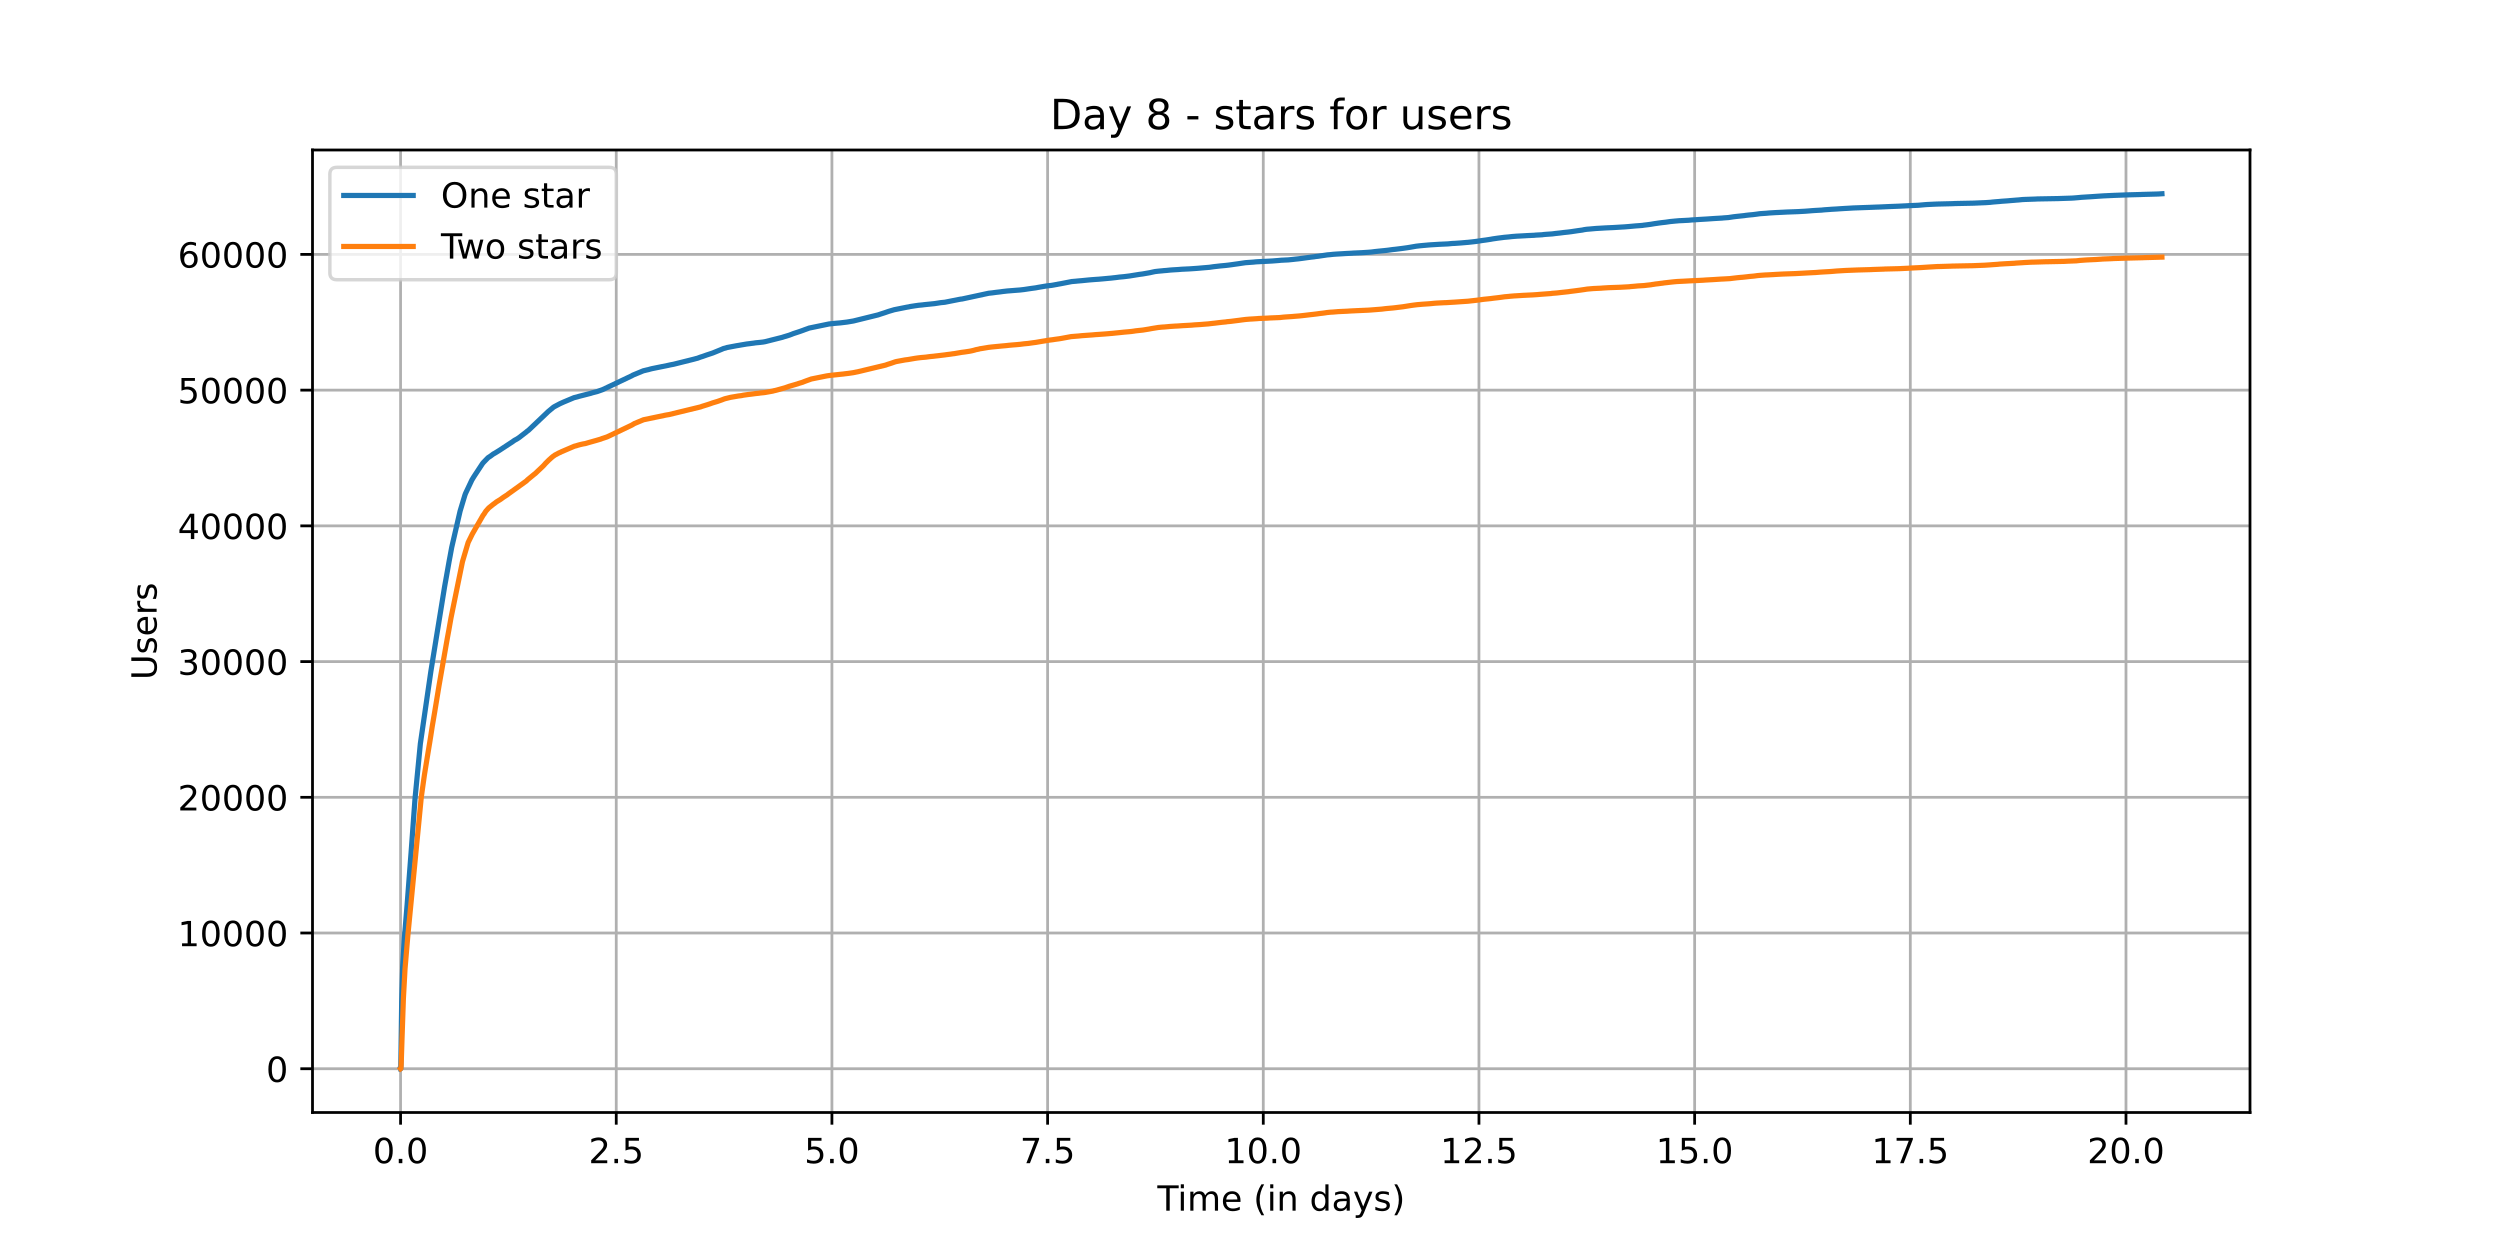 <?xml version="1.0" encoding="utf-8" standalone="no"?>
<!DOCTYPE svg PUBLIC "-//W3C//DTD SVG 1.1//EN"
  "http://www.w3.org/Graphics/SVG/1.1/DTD/svg11.dtd">
<!-- Created with matplotlib (https://matplotlib.org/) -->
<svg height="360pt" version="1.1" viewBox="0 0 720 360" width="720pt" xmlns="http://www.w3.org/2000/svg" xmlns:xlink="http://www.w3.org/1999/xlink">
 <defs>
  <style type="text/css">*{stroke-linecap:butt;stroke-linejoin:round;}</style>
 </defs>
 <g id="figure_1">
  <g id="patch_1">
   <path d="M 0 360 
L 720 360 
L 720 0 
L 0 0 
z
" style="fill:#ffffff;"/>
  </g>
  <g id="axes_1">
   <g id="patch_2">
    <path d="M 90 320.4 
L 648 320.4 
L 648 43.2 
L 90 43.2 
z
" style="fill:#ffffff;"/>
   </g>
   <g id="matplotlib.axis_1">
    <g id="xtick_1">
     <g id="line2d_1">
      <path clip-path="url(#pafee3559cd)" d="M 115.364 320.4 
L 115.364 43.2 
" style="fill:none;stroke:#b0b0b0;stroke-linecap:square;stroke-width:0.8;"/>
     </g>
     <g id="line2d_2">
      <defs>
       <path d="M 0 0 
L 0 3.5 
" id="maa9fed8b9e" style="stroke:#000000;stroke-width:0.8;"/>
      </defs>
      <g>
       <use style="stroke:#000000;stroke-width:0.8;" x="115.364" xlink:href="#maa9fed8b9e" y="320.4"/>
      </g>
     </g>
     <g id="text_1">
      <!-- 0.0 -->
      <g transform="translate(107.412 334.998)scale(0.1 -0.1)">
       <defs>
        <path d="M 31.781 66.406 
Q 24.172 66.406 20.328 58.906 
Q 16.5 51.422 16.5 36.375 
Q 16.5 21.391 20.328 13.891 
Q 24.172 6.391 31.781 6.391 
Q 39.453 6.391 43.281 13.891 
Q 47.125 21.391 47.125 36.375 
Q 47.125 51.422 43.281 58.906 
Q 39.453 66.406 31.781 66.406 
z
M 31.781 74.219 
Q 44.047 74.219 50.516 64.516 
Q 56.984 54.828 56.984 36.375 
Q 56.984 17.969 50.516 8.266 
Q 44.047 -1.422 31.781 -1.422 
Q 19.531 -1.422 13.062 8.266 
Q 6.594 17.969 6.594 36.375 
Q 6.594 54.828 13.062 64.516 
Q 19.531 74.219 31.781 74.219 
z
" id="DejaVuSans-48"/>
        <path d="M 10.688 12.406 
L 21 12.406 
L 21 0 
L 10.688 0 
z
" id="DejaVuSans-46"/>
       </defs>
       <use xlink:href="#DejaVuSans-48"/>
       <use x="63.623" xlink:href="#DejaVuSans-46"/>
       <use x="95.41" xlink:href="#DejaVuSans-48"/>
      </g>
     </g>
    </g>
    <g id="xtick_2">
     <g id="line2d_3">
      <path clip-path="url(#pafee3559cd)" d="M 177.479 320.4 
L 177.479 43.2 
" style="fill:none;stroke:#b0b0b0;stroke-linecap:square;stroke-width:0.8;"/>
     </g>
     <g id="line2d_4">
      <g>
       <use style="stroke:#000000;stroke-width:0.8;" x="177.479" xlink:href="#maa9fed8b9e" y="320.4"/>
      </g>
     </g>
     <g id="text_2">
      <!-- 2.5 -->
      <g transform="translate(169.527 334.998)scale(0.1 -0.1)">
       <defs>
        <path d="M 19.188 8.297 
L 53.609 8.297 
L 53.609 0 
L 7.328 0 
L 7.328 8.297 
Q 12.938 14.109 22.625 23.891 
Q 32.328 33.688 34.812 36.531 
Q 39.547 41.844 41.422 45.531 
Q 43.312 49.219 43.312 52.781 
Q 43.312 58.594 39.234 62.25 
Q 35.156 65.922 28.609 65.922 
Q 23.969 65.922 18.812 64.312 
Q 13.672 62.703 7.812 59.422 
L 7.812 69.391 
Q 13.766 71.781 18.938 73 
Q 24.125 74.219 28.422 74.219 
Q 39.75 74.219 46.484 68.547 
Q 53.219 62.891 53.219 53.422 
Q 53.219 48.922 51.531 44.891 
Q 49.859 40.875 45.406 35.406 
Q 44.188 33.984 37.641 27.219 
Q 31.109 20.453 19.188 8.297 
z
" id="DejaVuSans-50"/>
        <path d="M 10.797 72.906 
L 49.516 72.906 
L 49.516 64.594 
L 19.828 64.594 
L 19.828 46.734 
Q 21.969 47.469 24.109 47.828 
Q 26.266 48.188 28.422 48.188 
Q 40.625 48.188 47.75 41.5 
Q 54.891 34.812 54.891 23.391 
Q 54.891 11.625 47.562 5.094 
Q 40.234 -1.422 26.906 -1.422 
Q 22.312 -1.422 17.547 -0.641 
Q 12.797 0.141 7.719 1.703 
L 7.719 11.625 
Q 12.109 9.234 16.797 8.062 
Q 21.484 6.891 26.703 6.891 
Q 35.156 6.891 40.078 11.328 
Q 45.016 15.766 45.016 23.391 
Q 45.016 31 40.078 35.438 
Q 35.156 39.891 26.703 39.891 
Q 22.75 39.891 18.812 39.016 
Q 14.891 38.141 10.797 36.281 
z
" id="DejaVuSans-53"/>
       </defs>
       <use xlink:href="#DejaVuSans-50"/>
       <use x="63.623" xlink:href="#DejaVuSans-46"/>
       <use x="95.41" xlink:href="#DejaVuSans-53"/>
      </g>
     </g>
    </g>
    <g id="xtick_3">
     <g id="line2d_5">
      <path clip-path="url(#pafee3559cd)" d="M 239.594 320.4 
L 239.594 43.2 
" style="fill:none;stroke:#b0b0b0;stroke-linecap:square;stroke-width:0.8;"/>
     </g>
     <g id="line2d_6">
      <g>
       <use style="stroke:#000000;stroke-width:0.8;" x="239.594" xlink:href="#maa9fed8b9e" y="320.4"/>
      </g>
     </g>
     <g id="text_3">
      <!-- 5.0 -->
      <g transform="translate(231.642 334.998)scale(0.1 -0.1)">
       <use xlink:href="#DejaVuSans-53"/>
       <use x="63.623" xlink:href="#DejaVuSans-46"/>
       <use x="95.41" xlink:href="#DejaVuSans-48"/>
      </g>
     </g>
    </g>
    <g id="xtick_4">
     <g id="line2d_7">
      <path clip-path="url(#pafee3559cd)" d="M 301.709 320.4 
L 301.709 43.2 
" style="fill:none;stroke:#b0b0b0;stroke-linecap:square;stroke-width:0.8;"/>
     </g>
     <g id="line2d_8">
      <g>
       <use style="stroke:#000000;stroke-width:0.8;" x="301.709" xlink:href="#maa9fed8b9e" y="320.4"/>
      </g>
     </g>
     <g id="text_4">
      <!-- 7.5 -->
      <g transform="translate(293.758 334.998)scale(0.1 -0.1)">
       <defs>
        <path d="M 8.203 72.906 
L 55.078 72.906 
L 55.078 68.703 
L 28.609 0 
L 18.312 0 
L 43.219 64.594 
L 8.203 64.594 
z
" id="DejaVuSans-55"/>
       </defs>
       <use xlink:href="#DejaVuSans-55"/>
       <use x="63.623" xlink:href="#DejaVuSans-46"/>
       <use x="95.41" xlink:href="#DejaVuSans-53"/>
      </g>
     </g>
    </g>
    <g id="xtick_5">
     <g id="line2d_9">
      <path clip-path="url(#pafee3559cd)" d="M 363.824 320.4 
L 363.824 43.2 
" style="fill:none;stroke:#b0b0b0;stroke-linecap:square;stroke-width:0.8;"/>
     </g>
     <g id="line2d_10">
      <g>
       <use style="stroke:#000000;stroke-width:0.8;" x="363.824" xlink:href="#maa9fed8b9e" y="320.4"/>
      </g>
     </g>
     <g id="text_5">
      <!-- 10.0 -->
      <g transform="translate(352.691 334.998)scale(0.1 -0.1)">
       <defs>
        <path d="M 12.406 8.297 
L 28.516 8.297 
L 28.516 63.922 
L 10.984 60.406 
L 10.984 69.391 
L 28.422 72.906 
L 38.281 72.906 
L 38.281 8.297 
L 54.391 8.297 
L 54.391 0 
L 12.406 0 
z
" id="DejaVuSans-49"/>
       </defs>
       <use xlink:href="#DejaVuSans-49"/>
       <use x="63.623" xlink:href="#DejaVuSans-48"/>
       <use x="127.246" xlink:href="#DejaVuSans-46"/>
       <use x="159.033" xlink:href="#DejaVuSans-48"/>
      </g>
     </g>
    </g>
    <g id="xtick_6">
     <g id="line2d_11">
      <path clip-path="url(#pafee3559cd)" d="M 425.939 320.4 
L 425.939 43.2 
" style="fill:none;stroke:#b0b0b0;stroke-linecap:square;stroke-width:0.8;"/>
     </g>
     <g id="line2d_12">
      <g>
       <use style="stroke:#000000;stroke-width:0.8;" x="425.939" xlink:href="#maa9fed8b9e" y="320.4"/>
      </g>
     </g>
     <g id="text_6">
      <!-- 12.5 -->
      <g transform="translate(414.807 334.998)scale(0.1 -0.1)">
       <use xlink:href="#DejaVuSans-49"/>
       <use x="63.623" xlink:href="#DejaVuSans-50"/>
       <use x="127.246" xlink:href="#DejaVuSans-46"/>
       <use x="159.033" xlink:href="#DejaVuSans-53"/>
      </g>
     </g>
    </g>
    <g id="xtick_7">
     <g id="line2d_13">
      <path clip-path="url(#pafee3559cd)" d="M 488.055 320.4 
L 488.055 43.2 
" style="fill:none;stroke:#b0b0b0;stroke-linecap:square;stroke-width:0.8;"/>
     </g>
     <g id="line2d_14">
      <g>
       <use style="stroke:#000000;stroke-width:0.8;" x="488.055" xlink:href="#maa9fed8b9e" y="320.4"/>
      </g>
     </g>
     <g id="text_7">
      <!-- 15.0 -->
      <g transform="translate(476.922 334.998)scale(0.1 -0.1)">
       <use xlink:href="#DejaVuSans-49"/>
       <use x="63.623" xlink:href="#DejaVuSans-53"/>
       <use x="127.246" xlink:href="#DejaVuSans-46"/>
       <use x="159.033" xlink:href="#DejaVuSans-48"/>
      </g>
     </g>
    </g>
    <g id="xtick_8">
     <g id="line2d_15">
      <path clip-path="url(#pafee3559cd)" d="M 550.17 320.4 
L 550.17 43.2 
" style="fill:none;stroke:#b0b0b0;stroke-linecap:square;stroke-width:0.8;"/>
     </g>
     <g id="line2d_16">
      <g>
       <use style="stroke:#000000;stroke-width:0.8;" x="550.17" xlink:href="#maa9fed8b9e" y="320.4"/>
      </g>
     </g>
     <g id="text_8">
      <!-- 17.5 -->
      <g transform="translate(539.037 334.998)scale(0.1 -0.1)">
       <use xlink:href="#DejaVuSans-49"/>
       <use x="63.623" xlink:href="#DejaVuSans-55"/>
       <use x="127.246" xlink:href="#DejaVuSans-46"/>
       <use x="159.033" xlink:href="#DejaVuSans-53"/>
      </g>
     </g>
    </g>
    <g id="xtick_9">
     <g id="line2d_17">
      <path clip-path="url(#pafee3559cd)" d="M 612.285 320.4 
L 612.285 43.2 
" style="fill:none;stroke:#b0b0b0;stroke-linecap:square;stroke-width:0.8;"/>
     </g>
     <g id="line2d_18">
      <g>
       <use style="stroke:#000000;stroke-width:0.8;" x="612.285" xlink:href="#maa9fed8b9e" y="320.4"/>
      </g>
     </g>
     <g id="text_9">
      <!-- 20.0 -->
      <g transform="translate(601.152 334.998)scale(0.1 -0.1)">
       <use xlink:href="#DejaVuSans-50"/>
       <use x="63.623" xlink:href="#DejaVuSans-48"/>
       <use x="127.246" xlink:href="#DejaVuSans-46"/>
       <use x="159.033" xlink:href="#DejaVuSans-48"/>
      </g>
     </g>
    </g>
    <g id="text_10">
     <!-- Time (in days) -->
     <g transform="translate(333.327 348.677)scale(0.1 -0.1)">
      <defs>
       <path d="M -0.297 72.906 
L 61.375 72.906 
L 61.375 64.594 
L 35.5 64.594 
L 35.5 0 
L 25.594 0 
L 25.594 64.594 
L -0.297 64.594 
z
" id="DejaVuSans-84"/>
       <path d="M 9.422 54.688 
L 18.406 54.688 
L 18.406 0 
L 9.422 0 
z
M 9.422 75.984 
L 18.406 75.984 
L 18.406 64.594 
L 9.422 64.594 
z
" id="DejaVuSans-105"/>
       <path d="M 52 44.188 
Q 55.375 50.25 60.062 53.125 
Q 64.75 56 71.094 56 
Q 79.641 56 84.281 50.016 
Q 88.922 44.047 88.922 33.016 
L 88.922 0 
L 79.891 0 
L 79.891 32.719 
Q 79.891 40.578 77.094 44.375 
Q 74.312 48.188 68.609 48.188 
Q 61.625 48.188 57.562 43.547 
Q 53.516 38.922 53.516 30.906 
L 53.516 0 
L 44.484 0 
L 44.484 32.719 
Q 44.484 40.625 41.703 44.406 
Q 38.922 48.188 33.109 48.188 
Q 26.219 48.188 22.156 43.531 
Q 18.109 38.875 18.109 30.906 
L 18.109 0 
L 9.078 0 
L 9.078 54.688 
L 18.109 54.688 
L 18.109 46.188 
Q 21.188 51.219 25.484 53.609 
Q 29.781 56 35.688 56 
Q 41.656 56 45.828 52.969 
Q 50 49.953 52 44.188 
z
" id="DejaVuSans-109"/>
       <path d="M 56.203 29.594 
L 56.203 25.203 
L 14.891 25.203 
Q 15.484 15.922 20.484 11.062 
Q 25.484 6.203 34.422 6.203 
Q 39.594 6.203 44.453 7.469 
Q 49.312 8.734 54.109 11.281 
L 54.109 2.781 
Q 49.266 0.734 44.188 -0.344 
Q 39.109 -1.422 33.891 -1.422 
Q 20.797 -1.422 13.156 6.188 
Q 5.516 13.812 5.516 26.812 
Q 5.516 40.234 12.766 48.109 
Q 20.016 56 32.328 56 
Q 43.359 56 49.781 48.891 
Q 56.203 41.797 56.203 29.594 
z
M 47.219 32.234 
Q 47.125 39.594 43.094 43.984 
Q 39.062 48.391 32.422 48.391 
Q 24.906 48.391 20.391 44.141 
Q 15.875 39.891 15.188 32.172 
z
" id="DejaVuSans-101"/>
       <path id="DejaVuSans-32"/>
       <path d="M 31 75.875 
Q 24.469 64.656 21.281 53.656 
Q 18.109 42.672 18.109 31.391 
Q 18.109 20.125 21.312 9.062 
Q 24.516 -2 31 -13.188 
L 23.188 -13.188 
Q 15.875 -1.703 12.234 9.375 
Q 8.594 20.453 8.594 31.391 
Q 8.594 42.281 12.203 53.312 
Q 15.828 64.359 23.188 75.875 
z
" id="DejaVuSans-40"/>
       <path d="M 54.891 33.016 
L 54.891 0 
L 45.906 0 
L 45.906 32.719 
Q 45.906 40.484 42.875 44.328 
Q 39.844 48.188 33.797 48.188 
Q 26.516 48.188 22.312 43.547 
Q 18.109 38.922 18.109 30.906 
L 18.109 0 
L 9.078 0 
L 9.078 54.688 
L 18.109 54.688 
L 18.109 46.188 
Q 21.344 51.125 25.703 53.562 
Q 30.078 56 35.797 56 
Q 45.219 56 50.047 50.172 
Q 54.891 44.344 54.891 33.016 
z
" id="DejaVuSans-110"/>
       <path d="M 45.406 46.391 
L 45.406 75.984 
L 54.391 75.984 
L 54.391 0 
L 45.406 0 
L 45.406 8.203 
Q 42.578 3.328 38.25 0.953 
Q 33.938 -1.422 27.875 -1.422 
Q 17.969 -1.422 11.734 6.484 
Q 5.516 14.406 5.516 27.297 
Q 5.516 40.188 11.734 48.094 
Q 17.969 56 27.875 56 
Q 33.938 56 38.25 53.625 
Q 42.578 51.266 45.406 46.391 
z
M 14.797 27.297 
Q 14.797 17.391 18.875 11.75 
Q 22.953 6.109 30.078 6.109 
Q 37.203 6.109 41.297 11.75 
Q 45.406 17.391 45.406 27.297 
Q 45.406 37.203 41.297 42.844 
Q 37.203 48.484 30.078 48.484 
Q 22.953 48.484 18.875 42.844 
Q 14.797 37.203 14.797 27.297 
z
" id="DejaVuSans-100"/>
       <path d="M 34.281 27.484 
Q 23.391 27.484 19.188 25 
Q 14.984 22.516 14.984 16.5 
Q 14.984 11.719 18.141 8.906 
Q 21.297 6.109 26.703 6.109 
Q 34.188 6.109 38.703 11.406 
Q 43.219 16.703 43.219 25.484 
L 43.219 27.484 
z
M 52.203 31.203 
L 52.203 0 
L 43.219 0 
L 43.219 8.297 
Q 40.141 3.328 35.547 0.953 
Q 30.953 -1.422 24.312 -1.422 
Q 15.922 -1.422 10.953 3.297 
Q 6 8.016 6 15.922 
Q 6 25.141 12.172 29.828 
Q 18.359 34.516 30.609 34.516 
L 43.219 34.516 
L 43.219 35.406 
Q 43.219 41.609 39.141 45 
Q 35.062 48.391 27.688 48.391 
Q 23 48.391 18.547 47.266 
Q 14.109 46.141 10.016 43.891 
L 10.016 52.203 
Q 14.938 54.109 19.578 55.047 
Q 24.219 56 28.609 56 
Q 40.484 56 46.344 49.844 
Q 52.203 43.703 52.203 31.203 
z
" id="DejaVuSans-97"/>
       <path d="M 32.172 -5.078 
Q 28.375 -14.844 24.75 -17.812 
Q 21.141 -20.797 15.094 -20.797 
L 7.906 -20.797 
L 7.906 -13.281 
L 13.188 -13.281 
Q 16.891 -13.281 18.938 -11.516 
Q 21 -9.766 23.484 -3.219 
L 25.094 0.875 
L 2.984 54.688 
L 12.5 54.688 
L 29.594 11.922 
L 46.688 54.688 
L 56.203 54.688 
z
" id="DejaVuSans-121"/>
       <path d="M 44.281 53.078 
L 44.281 44.578 
Q 40.484 46.531 36.375 47.5 
Q 32.281 48.484 27.875 48.484 
Q 21.188 48.484 17.844 46.438 
Q 14.5 44.391 14.5 40.281 
Q 14.5 37.156 16.891 35.375 
Q 19.281 33.594 26.516 31.984 
L 29.594 31.297 
Q 39.156 29.25 43.188 25.516 
Q 47.219 21.781 47.219 15.094 
Q 47.219 7.469 41.188 3.016 
Q 35.156 -1.422 24.609 -1.422 
Q 20.219 -1.422 15.453 -0.562 
Q 10.688 0.297 5.422 2 
L 5.422 11.281 
Q 10.406 8.688 15.234 7.391 
Q 20.062 6.109 24.812 6.109 
Q 31.156 6.109 34.562 8.281 
Q 37.984 10.453 37.984 14.406 
Q 37.984 18.062 35.516 20.016 
Q 33.062 21.969 24.703 23.781 
L 21.578 24.516 
Q 13.234 26.266 9.516 29.906 
Q 5.812 33.547 5.812 39.891 
Q 5.812 47.609 11.281 51.797 
Q 16.75 56 26.812 56 
Q 31.781 56 36.172 55.266 
Q 40.578 54.547 44.281 53.078 
z
" id="DejaVuSans-115"/>
       <path d="M 8.016 75.875 
L 15.828 75.875 
Q 23.141 64.359 26.781 53.312 
Q 30.422 42.281 30.422 31.391 
Q 30.422 20.453 26.781 9.375 
Q 23.141 -1.703 15.828 -13.188 
L 8.016 -13.188 
Q 14.5 -2 17.703 9.062 
Q 20.906 20.125 20.906 31.391 
Q 20.906 42.672 17.703 53.656 
Q 14.5 64.656 8.016 75.875 
z
" id="DejaVuSans-41"/>
      </defs>
      <use xlink:href="#DejaVuSans-84"/>
      <use x="57.959" xlink:href="#DejaVuSans-105"/>
      <use x="85.742" xlink:href="#DejaVuSans-109"/>
      <use x="183.154" xlink:href="#DejaVuSans-101"/>
      <use x="244.678" xlink:href="#DejaVuSans-32"/>
      <use x="276.465" xlink:href="#DejaVuSans-40"/>
      <use x="315.479" xlink:href="#DejaVuSans-105"/>
      <use x="343.262" xlink:href="#DejaVuSans-110"/>
      <use x="406.641" xlink:href="#DejaVuSans-32"/>
      <use x="438.428" xlink:href="#DejaVuSans-100"/>
      <use x="501.904" xlink:href="#DejaVuSans-97"/>
      <use x="563.184" xlink:href="#DejaVuSans-121"/>
      <use x="622.363" xlink:href="#DejaVuSans-115"/>
      <use x="674.463" xlink:href="#DejaVuSans-41"/>
     </g>
    </g>
   </g>
   <g id="matplotlib.axis_2">
    <g id="ytick_1">
     <g id="line2d_19">
      <path clip-path="url(#pafee3559cd)" d="M 90 307.8 
L 648 307.8 
" style="fill:none;stroke:#b0b0b0;stroke-linecap:square;stroke-width:0.8;"/>
     </g>
     <g id="line2d_20">
      <defs>
       <path d="M 0 0 
L -3.5 0 
" id="ma609f9d41c" style="stroke:#000000;stroke-width:0.8;"/>
      </defs>
      <g>
       <use style="stroke:#000000;stroke-width:0.8;" x="90" xlink:href="#ma609f9d41c" y="307.8"/>
      </g>
     </g>
     <g id="text_11">
      <!-- 0 -->
      <g transform="translate(76.638 311.599)scale(0.1 -0.1)">
       <use xlink:href="#DejaVuSans-48"/>
      </g>
     </g>
    </g>
    <g id="ytick_2">
     <g id="line2d_21">
      <path clip-path="url(#pafee3559cd)" d="M 90 268.711 
L 648 268.711 
" style="fill:none;stroke:#b0b0b0;stroke-linecap:square;stroke-width:0.8;"/>
     </g>
     <g id="line2d_22">
      <g>
       <use style="stroke:#000000;stroke-width:0.8;" x="90" xlink:href="#ma609f9d41c" y="268.711"/>
      </g>
     </g>
     <g id="text_12">
      <!-- 10000 -->
      <g transform="translate(51.188 272.511)scale(0.1 -0.1)">
       <use xlink:href="#DejaVuSans-49"/>
       <use x="63.623" xlink:href="#DejaVuSans-48"/>
       <use x="127.246" xlink:href="#DejaVuSans-48"/>
       <use x="190.869" xlink:href="#DejaVuSans-48"/>
       <use x="254.492" xlink:href="#DejaVuSans-48"/>
      </g>
     </g>
    </g>
    <g id="ytick_3">
     <g id="line2d_23">
      <path clip-path="url(#pafee3559cd)" d="M 90 229.623 
L 648 229.623 
" style="fill:none;stroke:#b0b0b0;stroke-linecap:square;stroke-width:0.8;"/>
     </g>
     <g id="line2d_24">
      <g>
       <use style="stroke:#000000;stroke-width:0.8;" x="90" xlink:href="#ma609f9d41c" y="229.623"/>
      </g>
     </g>
     <g id="text_13">
      <!-- 20000 -->
      <g transform="translate(51.188 233.422)scale(0.1 -0.1)">
       <use xlink:href="#DejaVuSans-50"/>
       <use x="63.623" xlink:href="#DejaVuSans-48"/>
       <use x="127.246" xlink:href="#DejaVuSans-48"/>
       <use x="190.869" xlink:href="#DejaVuSans-48"/>
       <use x="254.492" xlink:href="#DejaVuSans-48"/>
      </g>
     </g>
    </g>
    <g id="ytick_4">
     <g id="line2d_25">
      <path clip-path="url(#pafee3559cd)" d="M 90 190.534 
L 648 190.534 
" style="fill:none;stroke:#b0b0b0;stroke-linecap:square;stroke-width:0.8;"/>
     </g>
     <g id="line2d_26">
      <g>
       <use style="stroke:#000000;stroke-width:0.8;" x="90" xlink:href="#ma609f9d41c" y="190.534"/>
      </g>
     </g>
     <g id="text_14">
      <!-- 30000 -->
      <g transform="translate(51.188 194.334)scale(0.1 -0.1)">
       <defs>
        <path d="M 40.578 39.312 
Q 47.656 37.797 51.625 33 
Q 55.609 28.219 55.609 21.188 
Q 55.609 10.406 48.188 4.484 
Q 40.766 -1.422 27.094 -1.422 
Q 22.516 -1.422 17.656 -0.516 
Q 12.797 0.391 7.625 2.203 
L 7.625 11.719 
Q 11.719 9.328 16.594 8.109 
Q 21.484 6.891 26.812 6.891 
Q 36.078 6.891 40.938 10.547 
Q 45.797 14.203 45.797 21.188 
Q 45.797 27.641 41.281 31.266 
Q 36.766 34.906 28.719 34.906 
L 20.219 34.906 
L 20.219 43.016 
L 29.109 43.016 
Q 36.375 43.016 40.234 45.922 
Q 44.094 48.828 44.094 54.297 
Q 44.094 59.906 40.109 62.906 
Q 36.141 65.922 28.719 65.922 
Q 24.656 65.922 20.016 65.031 
Q 15.375 64.156 9.812 62.312 
L 9.812 71.094 
Q 15.438 72.656 20.344 73.438 
Q 25.25 74.219 29.594 74.219 
Q 40.828 74.219 47.359 69.109 
Q 53.906 64.016 53.906 55.328 
Q 53.906 49.266 50.438 45.094 
Q 46.969 40.922 40.578 39.312 
z
" id="DejaVuSans-51"/>
       </defs>
       <use xlink:href="#DejaVuSans-51"/>
       <use x="63.623" xlink:href="#DejaVuSans-48"/>
       <use x="127.246" xlink:href="#DejaVuSans-48"/>
       <use x="190.869" xlink:href="#DejaVuSans-48"/>
       <use x="254.492" xlink:href="#DejaVuSans-48"/>
      </g>
     </g>
    </g>
    <g id="ytick_5">
     <g id="line2d_27">
      <path clip-path="url(#pafee3559cd)" d="M 90 151.446 
L 648 151.446 
" style="fill:none;stroke:#b0b0b0;stroke-linecap:square;stroke-width:0.8;"/>
     </g>
     <g id="line2d_28">
      <g>
       <use style="stroke:#000000;stroke-width:0.8;" x="90" xlink:href="#ma609f9d41c" y="151.446"/>
      </g>
     </g>
     <g id="text_15">
      <!-- 40000 -->
      <g transform="translate(51.188 155.245)scale(0.1 -0.1)">
       <defs>
        <path d="M 37.797 64.312 
L 12.891 25.391 
L 37.797 25.391 
z
M 35.203 72.906 
L 47.609 72.906 
L 47.609 25.391 
L 58.016 25.391 
L 58.016 17.188 
L 47.609 17.188 
L 47.609 0 
L 37.797 0 
L 37.797 17.188 
L 4.891 17.188 
L 4.891 26.703 
z
" id="DejaVuSans-52"/>
       </defs>
       <use xlink:href="#DejaVuSans-52"/>
       <use x="63.623" xlink:href="#DejaVuSans-48"/>
       <use x="127.246" xlink:href="#DejaVuSans-48"/>
       <use x="190.869" xlink:href="#DejaVuSans-48"/>
       <use x="254.492" xlink:href="#DejaVuSans-48"/>
      </g>
     </g>
    </g>
    <g id="ytick_6">
     <g id="line2d_29">
      <path clip-path="url(#pafee3559cd)" d="M 90 112.357 
L 648 112.357 
" style="fill:none;stroke:#b0b0b0;stroke-linecap:square;stroke-width:0.8;"/>
     </g>
     <g id="line2d_30">
      <g>
       <use style="stroke:#000000;stroke-width:0.8;" x="90" xlink:href="#ma609f9d41c" y="112.357"/>
      </g>
     </g>
     <g id="text_16">
      <!-- 50000 -->
      <g transform="translate(51.188 116.156)scale(0.1 -0.1)">
       <use xlink:href="#DejaVuSans-53"/>
       <use x="63.623" xlink:href="#DejaVuSans-48"/>
       <use x="127.246" xlink:href="#DejaVuSans-48"/>
       <use x="190.869" xlink:href="#DejaVuSans-48"/>
       <use x="254.492" xlink:href="#DejaVuSans-48"/>
      </g>
     </g>
    </g>
    <g id="ytick_7">
     <g id="line2d_31">
      <path clip-path="url(#pafee3559cd)" d="M 90 73.269 
L 648 73.269 
" style="fill:none;stroke:#b0b0b0;stroke-linecap:square;stroke-width:0.8;"/>
     </g>
     <g id="line2d_32">
      <g>
       <use style="stroke:#000000;stroke-width:0.8;" x="90" xlink:href="#ma609f9d41c" y="73.269"/>
      </g>
     </g>
     <g id="text_17">
      <!-- 60000 -->
      <g transform="translate(51.188 77.068)scale(0.1 -0.1)">
       <defs>
        <path d="M 33.016 40.375 
Q 26.375 40.375 22.484 35.828 
Q 18.609 31.297 18.609 23.391 
Q 18.609 15.531 22.484 10.953 
Q 26.375 6.391 33.016 6.391 
Q 39.656 6.391 43.531 10.953 
Q 47.406 15.531 47.406 23.391 
Q 47.406 31.297 43.531 35.828 
Q 39.656 40.375 33.016 40.375 
z
M 52.594 71.297 
L 52.594 62.312 
Q 48.875 64.062 45.094 64.984 
Q 41.312 65.922 37.594 65.922 
Q 27.828 65.922 22.672 59.328 
Q 17.531 52.734 16.797 39.406 
Q 19.672 43.656 24.016 45.922 
Q 28.375 48.188 33.594 48.188 
Q 44.578 48.188 50.953 41.516 
Q 57.328 34.859 57.328 23.391 
Q 57.328 12.156 50.688 5.359 
Q 44.047 -1.422 33.016 -1.422 
Q 20.359 -1.422 13.672 8.266 
Q 6.984 17.969 6.984 36.375 
Q 6.984 53.656 15.188 63.938 
Q 23.391 74.219 37.203 74.219 
Q 40.922 74.219 44.703 73.484 
Q 48.484 72.75 52.594 71.297 
z
" id="DejaVuSans-54"/>
       </defs>
       <use xlink:href="#DejaVuSans-54"/>
       <use x="63.623" xlink:href="#DejaVuSans-48"/>
       <use x="127.246" xlink:href="#DejaVuSans-48"/>
       <use x="190.869" xlink:href="#DejaVuSans-48"/>
       <use x="254.492" xlink:href="#DejaVuSans-48"/>
      </g>
     </g>
    </g>
    <g id="text_18">
     <!-- Users -->
     <g transform="translate(45.108 195.801)rotate(-90)scale(0.1 -0.1)">
      <defs>
       <path d="M 8.688 72.906 
L 18.609 72.906 
L 18.609 28.609 
Q 18.609 16.891 22.844 11.734 
Q 27.094 6.594 36.625 6.594 
Q 46.094 6.594 50.344 11.734 
Q 54.594 16.891 54.594 28.609 
L 54.594 72.906 
L 64.5 72.906 
L 64.5 27.391 
Q 64.5 13.141 57.438 5.859 
Q 50.391 -1.422 36.625 -1.422 
Q 22.797 -1.422 15.734 5.859 
Q 8.688 13.141 8.688 27.391 
z
" id="DejaVuSans-85"/>
       <path d="M 41.109 46.297 
Q 39.594 47.172 37.812 47.578 
Q 36.031 48 33.891 48 
Q 26.266 48 22.188 43.047 
Q 18.109 38.094 18.109 28.812 
L 18.109 0 
L 9.078 0 
L 9.078 54.688 
L 18.109 54.688 
L 18.109 46.188 
Q 20.953 51.172 25.484 53.578 
Q 30.031 56 36.531 56 
Q 37.453 56 38.578 55.875 
Q 39.703 55.766 41.062 55.516 
z
" id="DejaVuSans-114"/>
      </defs>
      <use xlink:href="#DejaVuSans-85"/>
      <use x="73.193" xlink:href="#DejaVuSans-115"/>
      <use x="125.293" xlink:href="#DejaVuSans-101"/>
      <use x="186.816" xlink:href="#DejaVuSans-114"/>
      <use x="227.93" xlink:href="#DejaVuSans-115"/>
     </g>
    </g>
   </g>
   <g id="line2d_33">
    <path clip-path="url(#pafee3559cd)" d="M 115.364 307.8 
L 115.395 307.792 
L 115.429 307.202 
L 115.685 288.49 
L 115.959 278.507 
L 116.438 270.392 
L 117.259 260.475 
L 118.389 245.598 
L 119.522 230.041 
L 121.062 214.179 
L 124.089 193.353 
L 128.058 168.879 
L 128.588 165.936 
L 129.34 161.687 
L 129.631 160.139 
L 130.093 157.637 
L 132.504 147.212 
L 133.89 142.604 
L 134.078 142.1 
L 135.891 138.253 
L 136.182 137.773 
L 136.49 137.268 
L 136.729 136.901 
L 138.97 133.496 
L 139.227 133.191 
L 140.56 131.816 
L 141.21 131.397 
L 142.099 130.737 
L 142.475 130.537 
L 142.954 130.244 
L 143.621 129.826 
L 143.826 129.701 
L 147.622 127.211 
L 148.032 126.91 
L 148.34 126.718 
L 148.717 126.527 
L 149.195 126.23 
L 149.35 126.124 
L 149.744 125.839 
L 149.967 125.655 
L 151.523 124.459 
L 151.796 124.217 
L 152.224 123.908 
L 157.475 118.924 
L 157.817 118.588 
L 159.357 117.31 
L 159.63 117.134 
L 161.255 116.27 
L 161.563 116.133 
L 161.803 116.024 
L 162.35 115.777 
L 165.325 114.527 
L 165.77 114.421 
L 166.352 114.273 
L 166.694 114.163 
L 170.194 113.26 
L 170.57 113.131 
L 170.981 113.026 
L 171.562 112.877 
L 171.99 112.768 
L 172.383 112.627 
L 173.289 112.31 
L 173.563 112.209 
L 181.999 108.206 
L 182.256 108.042 
L 185.285 106.787 
L 185.747 106.682 
L 186.312 106.541 
L 186.791 106.439 
L 187.15 106.326 
L 187.732 106.177 
L 192.418 105.227 
L 192.897 105.118 
L 193.358 105.024 
L 193.957 104.915 
L 199.809 103.453 
L 200.442 103.277 
L 200.886 103.168 
L 201.57 102.906 
L 201.946 102.777 
L 202.305 102.671 
L 203.554 102.225 
L 204.699 101.85 
L 204.956 101.764 
L 205.281 101.655 
L 207.556 100.724 
L 207.812 100.619 
L 208.343 100.384 
L 208.753 100.279 
L 209.061 100.201 
L 209.369 100.091 
L 212.106 99.571 
L 212.773 99.466 
L 213.218 99.384 
L 215.064 99.071 
L 215.953 98.965 
L 216.33 98.911 
L 217.167 98.805 
L 217.578 98.735 
L 218.74 98.625 
L 219.734 98.512 
L 220.349 98.403 
L 225.291 97.156 
L 225.668 97.027 
L 227.206 96.562 
L 227.394 96.499 
L 228.095 96.237 
L 228.403 96.104 
L 229.515 95.741 
L 230.455 95.428 
L 230.746 95.322 
L 231.122 95.19 
L 231.413 95.084 
L 231.686 94.975 
L 232.593 94.654 
L 233.02 94.49 
L 238.765 93.302 
L 239.775 93.192 
L 240.665 93.102 
L 241.981 92.993 
L 243.041 92.864 
L 243.947 92.754 
L 245.794 92.442 
L 246.239 92.332 
L 252.908 90.687 
L 253.284 90.558 
L 253.609 90.448 
L 254.823 90.057 
L 255.884 89.69 
L 257.388 89.244 
L 257.542 89.197 
L 261.202 88.466 
L 261.8 88.369 
L 262.039 88.298 
L 263.561 88.06 
L 264.314 87.954 
L 264.553 87.919 
L 265.681 87.814 
L 266.058 87.759 
L 267.118 87.649 
L 267.973 87.563 
L 269.033 87.454 
L 269.409 87.403 
L 270.965 87.161 
L 272.094 87.051 
L 276.132 86.25 
L 276.713 86.144 
L 277.038 86.117 
L 284.735 84.456 
L 285.778 84.346 
L 286.154 84.292 
L 286.992 84.182 
L 287.984 84.069 
L 288.702 83.967 
L 288.925 83.94 
L 289.849 83.834 
L 290.174 83.799 
L 291.559 83.69 
L 292.33 83.627 
L 293.7 83.522 
L 294.025 83.486 
L 294.949 83.377 
L 296.333 83.17 
L 297.086 83.06 
L 298.283 82.9 
L 298.813 82.795 
L 299.223 82.724 
L 301.121 82.4 
L 301.891 82.29 
L 302.78 82.197 
L 303.43 82.087 
L 303.875 82.001 
L 304.491 81.896 
L 304.764 81.833 
L 305.414 81.724 
L 308.647 81.09 
L 309.93 80.981 
L 310.272 80.942 
L 311.538 80.832 
L 312.41 80.746 
L 313.487 80.637 
L 314.257 80.57 
L 315.693 80.461 
L 316.36 80.418 
L 317.608 80.309 
L 318.412 80.234 
L 319.591 80.125 
L 319.899 80.101 
L 320.789 79.996 
L 321.113 79.965 
L 321.985 79.855 
L 322.344 79.804 
L 323.542 79.695 
L 324.568 79.574 
L 325.423 79.464 
L 325.834 79.394 
L 326.518 79.284 
L 328.16 79.019 
L 329.015 78.909 
L 331.154 78.538 
L 331.633 78.428 
L 332.129 78.319 
L 332.659 78.209 
L 333.668 78.092 
L 334.814 77.987 
L 335.173 77.944 
L 335.892 77.893 
L 336.935 77.783 
L 337.653 77.729 
L 339.449 77.619 
L 340.236 77.549 
L 342.494 77.439 
L 343.178 77.396 
L 344.683 77.291 
L 344.991 77.267 
L 346.222 77.158 
L 346.975 77.095 
L 348.291 76.986 
L 349.574 76.802 
L 350.549 76.693 
L 351.54 76.579 
L 352.737 76.47 
L 353.644 76.372 
L 354.482 76.263 
L 355.765 76.079 
L 356.552 75.97 
L 357.939 75.763 
L 358.691 75.653 
L 359.409 75.602 
L 360.914 75.493 
L 361.786 75.403 
L 363.872 75.293 
L 364.453 75.27 
L 366.437 75.164 
L 366.761 75.137 
L 368.146 75.028 
L 368.967 74.949 
L 371.105 74.844 
L 371.447 74.805 
L 372.541 74.695 
L 372.9 74.649 
L 373.943 74.543 
L 374.302 74.496 
L 375.14 74.387 
L 376.371 74.215 
L 377.175 74.109 
L 377.551 74.058 
L 378.527 73.949 
L 378.8 73.894 
L 379.758 73.785 
L 380.169 73.714 
L 381.521 73.519 
L 382.239 73.409 
L 382.992 73.347 
L 384.018 73.237 
L 384.754 73.183 
L 386.652 73.073 
L 387.336 73.026 
L 389.371 72.921 
L 389.696 72.89 
L 392.192 72.78 
L 392.5 72.757 
L 394.227 72.647 
L 395.031 72.577 
L 395.869 72.467 
L 396.826 72.362 
L 397.921 72.252 
L 398.776 72.166 
L 399.767 72.057 
L 400.999 71.885 
L 402.025 71.775 
L 403.136 71.635 
L 404.009 71.525 
L 405.274 71.346 
L 405.958 71.236 
L 407.89 70.904 
L 408.847 70.794 
L 409.72 70.708 
L 410.951 70.599 
L 411.293 70.564 
L 412.028 70.509 
L 413.806 70.4 
L 414.456 70.36 
L 416.85 70.251 
L 417.158 70.228 
L 418.286 70.118 
L 418.868 70.099 
L 420.458 69.989 
L 421.244 69.923 
L 422.441 69.817 
L 422.749 69.798 
L 423.775 69.688 
L 424.767 69.575 
L 425.571 69.465 
L 427.007 69.246 
L 427.845 69.137 
L 429.299 68.914 
L 429.88 68.805 
L 431.248 68.605 
L 432.103 68.496 
L 433.231 68.351 
L 434.463 68.242 
L 435.437 68.129 
L 436.805 68.019 
L 437.438 67.988 
L 439.37 67.882 
L 439.678 67.859 
L 441.952 67.757 
L 442.192 67.718 
L 444.142 67.613 
L 444.535 67.55 
L 445.322 67.484 
L 446.861 67.378 
L 447.186 67.347 
L 447.972 67.241 
L 448.297 67.21 
L 449.306 67.101 
L 450.4 66.96 
L 451.375 66.858 
L 451.597 66.835 
L 452.469 66.725 
L 453.906 66.51 
L 454.642 66.401 
L 455.001 66.354 
L 455.736 66.248 
L 456.232 66.139 
L 456.985 66.029 
L 457.721 65.971 
L 458.935 65.861 
L 459.705 65.795 
L 461.62 65.685 
L 462.304 65.642 
L 464.681 65.533 
L 465.348 65.494 
L 467.109 65.385 
L 467.724 65.353 
L 469.092 65.244 
L 469.896 65.17 
L 471.093 65.06 
L 471.794 65.013 
L 473.076 64.912 
L 473.332 64.861 
L 474.256 64.751 
L 475.419 64.595 
L 476.052 64.489 
L 476.462 64.419 
L 477.249 64.31 
L 477.505 64.267 
L 478.686 64.11 
L 479.678 64.001 
L 480.995 63.809 
L 482.072 63.704 
L 482.397 63.672 
L 483.646 63.563 
L 484.227 63.54 
L 486.348 63.43 
L 487.203 63.348 
L 488.93 63.242 
L 489.255 63.215 
L 491.135 63.106 
L 491.82 63.063 
L 493.393 62.953 
L 494.077 62.91 
L 495.972 62.801 
L 496.314 62.762 
L 497.801 62.652 
L 499.22 62.437 
L 500.144 62.328 
L 500.485 62.293 
L 501.409 62.195 
L 502.418 62.085 
L 502.674 62.039 
L 503.649 61.925 
L 504.829 61.816 
L 505.958 61.671 
L 506.711 61.562 
L 507.036 61.53 
L 508.661 61.421 
L 509.517 61.339 
L 511.279 61.229 
L 511.877 61.202 
L 514.1 61.093 
L 514.408 61.073 
L 517.366 60.964 
L 517.947 60.94 
L 519.896 60.831 
L 520.631 60.776 
L 521.965 60.667 
L 522.649 60.62 
L 524.581 60.51 
L 525.453 60.42 
L 527.043 60.311 
L 527.266 60.287 
L 529.147 60.178 
L 529.472 60.151 
L 531.217 60.041 
L 531.867 60.006 
L 533.731 59.896 
L 534.313 59.873 
L 537.323 59.764 
L 537.87 59.748 
L 540.622 59.638 
L 541.187 59.623 
L 543.615 59.513 
L 544.231 59.486 
L 546.932 59.381 
L 547.223 59.365 
L 549.395 59.259 
L 549.719 59.232 
L 552.37 59.123 
L 553.122 59.06 
L 554.337 58.951 
L 555.038 58.9 
L 557.382 58.79 
L 557.981 58.767 
L 562.358 58.657 
L 563.008 58.622 
L 568.188 58.513 
L 568.753 58.493 
L 571.215 58.384 
L 571.779 58.364 
L 573.284 58.263 
L 573.523 58.227 
L 574.361 58.145 
L 575.73 58.036 
L 576.55 57.958 
L 578.141 57.848 
L 578.945 57.774 
L 580.296 57.668 
L 580.62 57.637 
L 581.338 57.586 
L 582.399 57.477 
L 583.031 57.442 
L 586.178 57.332 
L 586.81 57.297 
L 592.812 57.188 
L 593.377 57.168 
L 596.643 57.059 
L 597.327 57.016 
L 598.61 56.906 
L 599.431 56.828 
L 601.141 56.719 
L 601.773 56.683 
L 603.364 56.574 
L 604.082 56.523 
L 605.689 56.418 
L 605.98 56.402 
L 608.323 56.293 
L 608.939 56.265 
L 611.897 56.156 
L 612.495 56.128 
L 616.497 56.019 
L 617.096 55.995 
L 621.063 55.886 
L 621.662 55.863 
L 622.636 55.8 
L 622.636 55.8 
" style="fill:none;stroke:#1f77b4;stroke-linecap:square;stroke-width:1.5;"/>
   </g>
   <g id="line2d_34">
    <path clip-path="url(#pafee3559cd)" d="M 115.364 307.8 
L 115.463 307.726 
L 115.532 306.858 
L 115.771 299.423 
L 116.181 287.474 
L 116.643 279.066 
L 117.464 269.384 
L 121.336 229.521 
L 122.225 223.22 
L 122.995 218.447 
L 123.798 213.577 
L 124.038 212.08 
L 124.482 209.203 
L 125.149 205.29 
L 125.645 202.288 
L 126.467 197.293 
L 128.81 183.924 
L 129.254 181.536 
L 129.905 177.854 
L 133.188 161.769 
L 134.83 156.23 
L 136.028 153.791 
L 139.124 148.401 
L 139.363 148.112 
L 139.911 147.244 
L 140.013 147.119 
L 140.765 146.278 
L 142.202 145.125 
L 142.356 145.039 
L 142.595 144.852 
L 142.766 144.715 
L 143.005 144.523 
L 143.194 144.414 
L 143.707 144.097 
L 143.895 143.988 
L 144.168 143.812 
L 144.989 143.214 
L 145.605 142.815 
L 146.1 142.502 
L 146.408 142.24 
L 146.63 142.088 
L 146.836 141.939 
L 147.058 141.779 
L 151.591 138.523 
L 151.933 138.175 
L 152.121 138.019 
L 153.814 136.631 
L 154.191 136.342 
L 155.012 135.552 
L 155.183 135.4 
L 155.422 135.173 
L 156.243 134.391 
L 156.637 133.993 
L 157.081 133.481 
L 158.176 132.39 
L 158.313 132.285 
L 158.707 131.917 
L 158.895 131.761 
L 159.168 131.522 
L 159.887 131.01 
L 160.126 130.905 
L 161.016 130.416 
L 161.306 130.315 
L 161.7 130.103 
L 165.411 128.513 
L 165.839 128.407 
L 166.01 128.364 
L 166.318 128.258 
L 166.985 128.071 
L 167.448 127.961 
L 167.945 127.852 
L 168.596 127.742 
L 169.387 127.504 
L 171.271 126.969 
L 171.494 126.91 
L 173.101 126.437 
L 173.306 126.331 
L 173.666 126.222 
L 174.643 125.894 
L 174.916 125.792 
L 181.982 122.419 
L 182.427 122.153 
L 182.718 121.977 
L 185.336 120.89 
L 191.682 119.565 
L 192.264 119.46 
L 192.64 119.405 
L 201.741 117.196 
L 202.186 117.028 
L 203.537 116.61 
L 204.426 116.321 
L 204.734 116.211 
L 205.144 116.059 
L 206.649 115.605 
L 207.83 115.191 
L 208.531 114.918 
L 208.873 114.808 
L 209.318 114.703 
L 209.882 114.562 
L 210.293 114.46 
L 210.566 114.405 
L 212.653 114.046 
L 213.542 113.936 
L 214.055 113.823 
L 215.389 113.628 
L 216.312 113.522 
L 216.671 113.475 
L 217.406 113.374 
L 217.629 113.346 
L 218.621 113.245 
L 218.894 113.19 
L 219.99 113.08 
L 220.349 113.033 
L 222.555 112.639 
L 222.914 112.533 
L 223.41 112.424 
L 223.82 112.314 
L 225.941 111.724 
L 226.181 111.65 
L 227.326 111.243 
L 229.07 110.739 
L 229.412 110.633 
L 229.754 110.536 
L 229.976 110.446 
L 231.241 110.059 
L 231.413 109.973 
L 232.165 109.687 
L 233.362 109.261 
L 233.652 109.152 
L 238.081 108.261 
L 238.833 108.151 
L 239.844 108.034 
L 240.887 107.925 
L 241.861 107.815 
L 242.922 107.71 
L 243.298 107.655 
L 244.255 107.545 
L 245.606 107.35 
L 246.153 107.248 
L 246.427 107.186 
L 247.008 107.076 
L 255.063 105.145 
L 255.507 104.977 
L 256.362 104.708 
L 256.704 104.598 
L 257.765 104.227 
L 258.175 104.117 
L 260.671 103.656 
L 261.526 103.547 
L 263.561 103.199 
L 264.314 103.089 
L 265.305 102.972 
L 266.605 102.863 
L 267.819 102.698 
L 268.913 102.593 
L 269.272 102.546 
L 270.247 102.437 
L 271.273 102.311 
L 272.162 102.206 
L 272.556 102.143 
L 273.447 102.034 
L 273.823 101.983 
L 274.507 101.878 
L 274.832 101.846 
L 276.936 101.483 
L 277.808 101.373 
L 279.227 101.158 
L 279.757 101.053 
L 280.27 100.932 
L 280.664 100.83 
L 281.023 100.717 
L 281.468 100.631 
L 281.964 100.529 
L 282.169 100.455 
L 282.905 100.345 
L 284.718 100.04 
L 285.624 99.931 
L 286.462 99.849 
L 287.608 99.739 
L 288.497 99.65 
L 289.729 99.54 
L 290.669 99.435 
L 291.919 99.325 
L 292.656 99.27 
L 293.82 99.161 
L 294.949 99.016 
L 296.145 98.907 
L 297.479 98.715 
L 298.317 98.606 
L 300.352 98.258 
L 301.036 98.152 
L 301.446 98.078 
L 302.096 97.969 
L 303.173 97.836 
L 303.875 97.726 
L 305.089 97.562 
L 305.739 97.453 
L 308.476 96.945 
L 309.827 96.835 
L 310.58 96.777 
L 311.641 96.667 
L 312.325 96.62 
L 313.812 96.511 
L 314.513 96.464 
L 315.659 96.358 
L 315.949 96.347 
L 317.488 96.237 
L 318.19 96.186 
L 319.403 96.085 
L 319.626 96.061 
L 320.378 96.003 
L 321.421 95.893 
L 321.746 95.862 
L 322.824 95.752 
L 323.73 95.655 
L 324.996 95.545 
L 325.851 95.463 
L 326.603 95.358 
L 327.014 95.287 
L 327.972 95.182 
L 328.981 95.076 
L 329.221 95.045 
L 330.949 94.763 
L 331.513 94.654 
L 331.924 94.584 
L 333.566 94.318 
L 334.677 94.208 
L 335.345 94.169 
L 336.559 94.06 
L 336.884 94.025 
L 338.543 93.915 
L 339.124 93.892 
L 340.663 93.782 
L 341.296 93.751 
L 343.196 93.642 
L 343.999 93.567 
L 345.795 93.458 
L 346.581 93.391 
L 347.984 93.282 
L 349.027 93.157 
L 349.967 93.055 
L 350.156 93.032 
L 351.027 92.922 
L 351.985 92.813 
L 353.079 92.707 
L 353.353 92.653 
L 354.516 92.547 
L 354.875 92.5 
L 355.714 92.391 
L 356.809 92.254 
L 357.596 92.145 
L 358.657 92.012 
L 359.922 91.902 
L 360.555 91.871 
L 362.145 91.765 
L 362.47 91.73 
L 365.017 91.621 
L 365.701 91.574 
L 368.352 91.464 
L 368.642 91.449 
L 369.6 91.339 
L 370.352 91.281 
L 372.011 91.171 
L 372.78 91.105 
L 374.183 90.995 
L 375.089 90.898 
L 376.063 90.788 
L 377.141 90.655 
L 378.133 90.546 
L 379.194 90.417 
L 379.963 90.307 
L 380.973 90.19 
L 381.743 90.085 
L 382.136 90.018 
L 383.197 89.909 
L 383.796 89.881 
L 385.044 89.776 
L 385.352 89.748 
L 387.712 89.639 
L 388.003 89.627 
L 388.738 89.573 
L 390.944 89.463 
L 391.526 89.44 
L 393.988 89.33 
L 394.655 89.287 
L 396.023 89.178 
L 396.775 89.119 
L 398.04 89.017 
L 398.228 88.99 
L 399.101 88.881 
L 399.904 88.806 
L 401.153 88.697 
L 402.128 88.584 
L 403 88.474 
L 404.009 88.353 
L 404.71 88.243 
L 406.317 87.986 
L 407.121 87.876 
L 408.164 87.747 
L 409.395 87.642 
L 409.702 87.614 
L 411.31 87.505 
L 412.045 87.446 
L 413.122 87.337 
L 413.823 87.286 
L 415.944 87.176 
L 416.508 87.161 
L 418.269 87.051 
L 418.902 87.016 
L 420.441 86.907 
L 421.125 86.86 
L 422.783 86.75 
L 423.125 86.711 
L 424.083 86.602 
L 425.074 86.492 
L 426.203 86.348 
L 426.973 86.242 
L 427.349 86.191 
L 428.443 86.082 
L 429.367 85.984 
L 430.188 85.875 
L 431.145 85.765 
L 432.035 85.656 
L 433.334 85.472 
L 434.548 85.367 
L 434.89 85.324 
L 436.207 85.214 
L 436.497 85.202 
L 438.241 85.093 
L 438.549 85.073 
L 440.704 84.964 
L 441.285 84.941 
L 442.858 84.835 
L 443.2 84.8 
L 444.621 84.69 
L 445.356 84.636 
L 446.741 84.534 
L 446.998 84.483 
L 448.4 84.374 
L 449.408 84.253 
L 450.451 84.143 
L 450.776 84.108 
L 451.751 84.002 
L 452.144 83.936 
L 453.051 83.826 
L 454.162 83.682 
L 455.001 83.572 
L 456.301 83.385 
L 456.985 83.275 
L 457.327 83.236 
L 458.559 83.131 
L 458.884 83.103 
L 461.175 82.994 
L 461.518 82.959 
L 463.245 82.853 
L 463.535 82.841 
L 466.63 82.732 
L 467.28 82.697 
L 469.263 82.587 
L 469.52 82.544 
L 470.836 82.435 
L 471.708 82.349 
L 473.521 82.239 
L 474.529 82.118 
L 475.453 82.017 
L 475.727 81.962 
L 476.462 81.856 
L 476.719 81.806 
L 477.642 81.7 
L 478.018 81.645 
L 478.925 81.536 
L 479.182 81.485 
L 480.173 81.376 
L 481.183 81.258 
L 482.209 81.149 
L 482.996 81.079 
L 485.219 80.969 
L 485.869 80.93 
L 487.87 80.821 
L 488.4 80.809 
L 490.537 80.699 
L 491.29 80.641 
L 493.307 80.531 
L 493.974 80.488 
L 495.633 80.379 
L 496.246 80.352 
L 498.212 80.242 
L 499.255 80.113 
L 500.127 80.011 
L 500.349 79.984 
L 501.494 79.875 
L 501.785 79.859 
L 502.794 79.75 
L 503.786 79.632 
L 504.966 79.527 
L 505.308 79.488 
L 506.095 79.378 
L 506.934 79.3 
L 508.456 79.191 
L 509.021 79.171 
L 510.919 79.066 
L 511.227 79.042 
L 513.262 78.933 
L 513.843 78.909 
L 516.921 78.8 
L 517.554 78.768 
L 519.571 78.659 
L 520.238 78.62 
L 522.273 78.51 
L 522.871 78.483 
L 524.222 78.374 
L 524.906 78.331 
L 526.804 78.221 
L 527.454 78.182 
L 528.652 78.077 
L 528.976 78.049 
L 530.687 77.944 
L 530.995 77.924 
L 531.645 77.889 
L 534.364 77.779 
L 534.946 77.756 
L 538.759 77.647 
L 539.409 77.611 
L 542.503 77.506 
L 542.811 77.482 
L 547.035 77.373 
L 547.668 77.342 
L 549.925 77.232 
L 550.626 77.181 
L 552.951 77.072 
L 553.602 77.033 
L 555.295 76.923 
L 555.962 76.884 
L 557.809 76.775 
L 558.357 76.763 
L 561.862 76.654 
L 562.153 76.638 
L 567.573 76.529 
L 568.103 76.521 
L 570.89 76.411 
L 571.454 76.392 
L 573.113 76.282 
L 573.848 76.224 
L 575.439 76.114 
L 575.815 76.064 
L 577.611 75.954 
L 578.227 75.923 
L 580.193 75.817 
L 580.535 75.774 
L 582.296 75.665 
L 583.014 75.614 
L 585.049 75.505 
L 585.579 75.497 
L 589.016 75.387 
L 589.529 75.379 
L 594.625 75.27 
L 595.309 75.227 
L 597.994 75.118 
L 598.986 75.004 
L 600.457 74.895 
L 601.141 74.852 
L 603.381 74.746 
L 603.671 74.731 
L 605.313 74.621 
L 605.535 74.598 
L 608.272 74.492 
L 608.597 74.461 
L 612.119 74.351 
L 612.684 74.332 
L 617.027 74.222 
L 617.626 74.195 
L 621.542 74.086 
L 622.141 74.062 
L 622.636 74.05 
L 622.636 74.05 
" style="fill:none;stroke:#ff7f0e;stroke-linecap:square;stroke-width:1.5;"/>
   </g>
   <g id="patch_3">
    <path d="M 90 320.4 
L 90 43.2 
" style="fill:none;stroke:#000000;stroke-linecap:square;stroke-linejoin:miter;stroke-width:0.8;"/>
   </g>
   <g id="patch_4">
    <path d="M 648 320.4 
L 648 43.2 
" style="fill:none;stroke:#000000;stroke-linecap:square;stroke-linejoin:miter;stroke-width:0.8;"/>
   </g>
   <g id="patch_5">
    <path d="M 90 320.4 
L 648 320.4 
" style="fill:none;stroke:#000000;stroke-linecap:square;stroke-linejoin:miter;stroke-width:0.8;"/>
   </g>
   <g id="patch_6">
    <path d="M 90 43.2 
L 648 43.2 
" style="fill:none;stroke:#000000;stroke-linecap:square;stroke-linejoin:miter;stroke-width:0.8;"/>
   </g>
   <g id="text_19">
    <!-- Day 8 - stars for users -->
    <g transform="translate(302.426 37.2)scale(0.12 -0.12)">
     <defs>
      <path d="M 19.672 64.797 
L 19.672 8.109 
L 31.594 8.109 
Q 46.688 8.109 53.688 14.938 
Q 60.688 21.781 60.688 36.531 
Q 60.688 51.172 53.688 57.984 
Q 46.688 64.797 31.594 64.797 
z
M 9.812 72.906 
L 30.078 72.906 
Q 51.266 72.906 61.172 64.094 
Q 71.094 55.281 71.094 36.531 
Q 71.094 17.672 61.125 8.828 
Q 51.172 0 30.078 0 
L 9.812 0 
z
" id="DejaVuSans-68"/>
      <path d="M 31.781 34.625 
Q 24.75 34.625 20.719 30.859 
Q 16.703 27.094 16.703 20.516 
Q 16.703 13.922 20.719 10.156 
Q 24.75 6.391 31.781 6.391 
Q 38.812 6.391 42.859 10.172 
Q 46.922 13.969 46.922 20.516 
Q 46.922 27.094 42.891 30.859 
Q 38.875 34.625 31.781 34.625 
z
M 21.922 38.812 
Q 15.578 40.375 12.031 44.719 
Q 8.5 49.078 8.5 55.328 
Q 8.5 64.062 14.719 69.141 
Q 20.953 74.219 31.781 74.219 
Q 42.672 74.219 48.875 69.141 
Q 55.078 64.062 55.078 55.328 
Q 55.078 49.078 51.531 44.719 
Q 48 40.375 41.703 38.812 
Q 48.828 37.156 52.797 32.312 
Q 56.781 27.484 56.781 20.516 
Q 56.781 9.906 50.312 4.234 
Q 43.844 -1.422 31.781 -1.422 
Q 19.734 -1.422 13.25 4.234 
Q 6.781 9.906 6.781 20.516 
Q 6.781 27.484 10.781 32.312 
Q 14.797 37.156 21.922 38.812 
z
M 18.312 54.391 
Q 18.312 48.734 21.844 45.562 
Q 25.391 42.391 31.781 42.391 
Q 38.141 42.391 41.719 45.562 
Q 45.312 48.734 45.312 54.391 
Q 45.312 60.062 41.719 63.234 
Q 38.141 66.406 31.781 66.406 
Q 25.391 66.406 21.844 63.234 
Q 18.312 60.062 18.312 54.391 
z
" id="DejaVuSans-56"/>
      <path d="M 4.891 31.391 
L 31.203 31.391 
L 31.203 23.391 
L 4.891 23.391 
z
" id="DejaVuSans-45"/>
      <path d="M 18.312 70.219 
L 18.312 54.688 
L 36.812 54.688 
L 36.812 47.703 
L 18.312 47.703 
L 18.312 18.016 
Q 18.312 11.328 20.141 9.422 
Q 21.969 7.516 27.594 7.516 
L 36.812 7.516 
L 36.812 0 
L 27.594 0 
Q 17.188 0 13.234 3.875 
Q 9.281 7.766 9.281 18.016 
L 9.281 47.703 
L 2.688 47.703 
L 2.688 54.688 
L 9.281 54.688 
L 9.281 70.219 
z
" id="DejaVuSans-116"/>
      <path d="M 37.109 75.984 
L 37.109 68.5 
L 28.516 68.5 
Q 23.688 68.5 21.797 66.547 
Q 19.922 64.594 19.922 59.516 
L 19.922 54.688 
L 34.719 54.688 
L 34.719 47.703 
L 19.922 47.703 
L 19.922 0 
L 10.891 0 
L 10.891 47.703 
L 2.297 47.703 
L 2.297 54.688 
L 10.891 54.688 
L 10.891 58.5 
Q 10.891 67.625 15.141 71.797 
Q 19.391 75.984 28.609 75.984 
z
" id="DejaVuSans-102"/>
      <path d="M 30.609 48.391 
Q 23.391 48.391 19.188 42.75 
Q 14.984 37.109 14.984 27.297 
Q 14.984 17.484 19.156 11.844 
Q 23.344 6.203 30.609 6.203 
Q 37.797 6.203 41.984 11.859 
Q 46.188 17.531 46.188 27.297 
Q 46.188 37.016 41.984 42.703 
Q 37.797 48.391 30.609 48.391 
z
M 30.609 56 
Q 42.328 56 49.016 48.375 
Q 55.719 40.766 55.719 27.297 
Q 55.719 13.875 49.016 6.219 
Q 42.328 -1.422 30.609 -1.422 
Q 18.844 -1.422 12.172 6.219 
Q 5.516 13.875 5.516 27.297 
Q 5.516 40.766 12.172 48.375 
Q 18.844 56 30.609 56 
z
" id="DejaVuSans-111"/>
      <path d="M 8.5 21.578 
L 8.5 54.688 
L 17.484 54.688 
L 17.484 21.922 
Q 17.484 14.156 20.5 10.266 
Q 23.531 6.391 29.594 6.391 
Q 36.859 6.391 41.078 11.031 
Q 45.312 15.672 45.312 23.688 
L 45.312 54.688 
L 54.297 54.688 
L 54.297 0 
L 45.312 0 
L 45.312 8.406 
Q 42.047 3.422 37.719 1 
Q 33.406 -1.422 27.688 -1.422 
Q 18.266 -1.422 13.375 4.438 
Q 8.5 10.297 8.5 21.578 
z
M 31.109 56 
z
" id="DejaVuSans-117"/>
     </defs>
     <use xlink:href="#DejaVuSans-68"/>
     <use x="77.002" xlink:href="#DejaVuSans-97"/>
     <use x="138.281" xlink:href="#DejaVuSans-121"/>
     <use x="197.461" xlink:href="#DejaVuSans-32"/>
     <use x="229.248" xlink:href="#DejaVuSans-56"/>
     <use x="292.871" xlink:href="#DejaVuSans-32"/>
     <use x="324.658" xlink:href="#DejaVuSans-45"/>
     <use x="360.742" xlink:href="#DejaVuSans-32"/>
     <use x="392.529" xlink:href="#DejaVuSans-115"/>
     <use x="444.629" xlink:href="#DejaVuSans-116"/>
     <use x="483.838" xlink:href="#DejaVuSans-97"/>
     <use x="545.117" xlink:href="#DejaVuSans-114"/>
     <use x="586.23" xlink:href="#DejaVuSans-115"/>
     <use x="638.33" xlink:href="#DejaVuSans-32"/>
     <use x="670.117" xlink:href="#DejaVuSans-102"/>
     <use x="705.322" xlink:href="#DejaVuSans-111"/>
     <use x="766.504" xlink:href="#DejaVuSans-114"/>
     <use x="807.617" xlink:href="#DejaVuSans-32"/>
     <use x="839.404" xlink:href="#DejaVuSans-117"/>
     <use x="902.783" xlink:href="#DejaVuSans-115"/>
     <use x="954.883" xlink:href="#DejaVuSans-101"/>
     <use x="1016.406" xlink:href="#DejaVuSans-114"/>
     <use x="1057.52" xlink:href="#DejaVuSans-115"/>
    </g>
   </g>
   <g id="legend_1">
    <g id="patch_7">
     <path d="M 97 80.556 
L 175.511 80.556 
Q 177.511 80.556 177.511 78.556 
L 177.511 50.2 
Q 177.511 48.2 175.511 48.2 
L 97 48.2 
Q 95 48.2 95 50.2 
L 95 78.556 
Q 95 80.556 97 80.556 
z
" style="fill:#ffffff;opacity:0.8;stroke:#cccccc;stroke-linejoin:miter;"/>
    </g>
    <g id="line2d_35">
     <path d="M 99 56.298 
L 119 56.298 
" style="fill:none;stroke:#1f77b4;stroke-linecap:square;stroke-width:1.5;"/>
    </g>
    <g id="line2d_36"/>
    <g id="text_20">
     <!-- One star -->
     <g transform="translate(127 59.798)scale(0.1 -0.1)">
      <defs>
       <path d="M 39.406 66.219 
Q 28.656 66.219 22.328 58.203 
Q 16.016 50.203 16.016 36.375 
Q 16.016 22.609 22.328 14.594 
Q 28.656 6.594 39.406 6.594 
Q 50.141 6.594 56.422 14.594 
Q 62.703 22.609 62.703 36.375 
Q 62.703 50.203 56.422 58.203 
Q 50.141 66.219 39.406 66.219 
z
M 39.406 74.219 
Q 54.734 74.219 63.906 63.938 
Q 73.094 53.656 73.094 36.375 
Q 73.094 19.141 63.906 8.859 
Q 54.734 -1.422 39.406 -1.422 
Q 24.031 -1.422 14.812 8.828 
Q 5.609 19.094 5.609 36.375 
Q 5.609 53.656 14.812 63.938 
Q 24.031 74.219 39.406 74.219 
z
" id="DejaVuSans-79"/>
      </defs>
      <use xlink:href="#DejaVuSans-79"/>
      <use x="78.711" xlink:href="#DejaVuSans-110"/>
      <use x="142.09" xlink:href="#DejaVuSans-101"/>
      <use x="203.613" xlink:href="#DejaVuSans-32"/>
      <use x="235.4" xlink:href="#DejaVuSans-115"/>
      <use x="287.5" xlink:href="#DejaVuSans-116"/>
      <use x="326.709" xlink:href="#DejaVuSans-97"/>
      <use x="387.988" xlink:href="#DejaVuSans-114"/>
     </g>
    </g>
    <g id="line2d_37">
     <path d="M 99 70.977 
L 119 70.977 
" style="fill:none;stroke:#ff7f0e;stroke-linecap:square;stroke-width:1.5;"/>
    </g>
    <g id="line2d_38"/>
    <g id="text_21">
     <!-- Two stars -->
     <g transform="translate(127 74.477)scale(0.1 -0.1)">
      <defs>
       <path d="M 4.203 54.688 
L 13.188 54.688 
L 24.422 12.016 
L 35.594 54.688 
L 46.188 54.688 
L 57.422 12.016 
L 68.609 54.688 
L 77.594 54.688 
L 63.281 0 
L 52.688 0 
L 40.922 44.828 
L 29.109 0 
L 18.5 0 
z
" id="DejaVuSans-119"/>
      </defs>
      <use xlink:href="#DejaVuSans-84"/>
      <use x="44.584" xlink:href="#DejaVuSans-119"/>
      <use x="126.371" xlink:href="#DejaVuSans-111"/>
      <use x="187.553" xlink:href="#DejaVuSans-32"/>
      <use x="219.34" xlink:href="#DejaVuSans-115"/>
      <use x="271.439" xlink:href="#DejaVuSans-116"/>
      <use x="310.648" xlink:href="#DejaVuSans-97"/>
      <use x="371.928" xlink:href="#DejaVuSans-114"/>
      <use x="413.041" xlink:href="#DejaVuSans-115"/>
     </g>
    </g>
   </g>
  </g>
 </g>
 <defs>
  <clipPath id="pafee3559cd">
   <rect height="277.2" width="558" x="90" y="43.2"/>
  </clipPath>
 </defs>
</svg>
